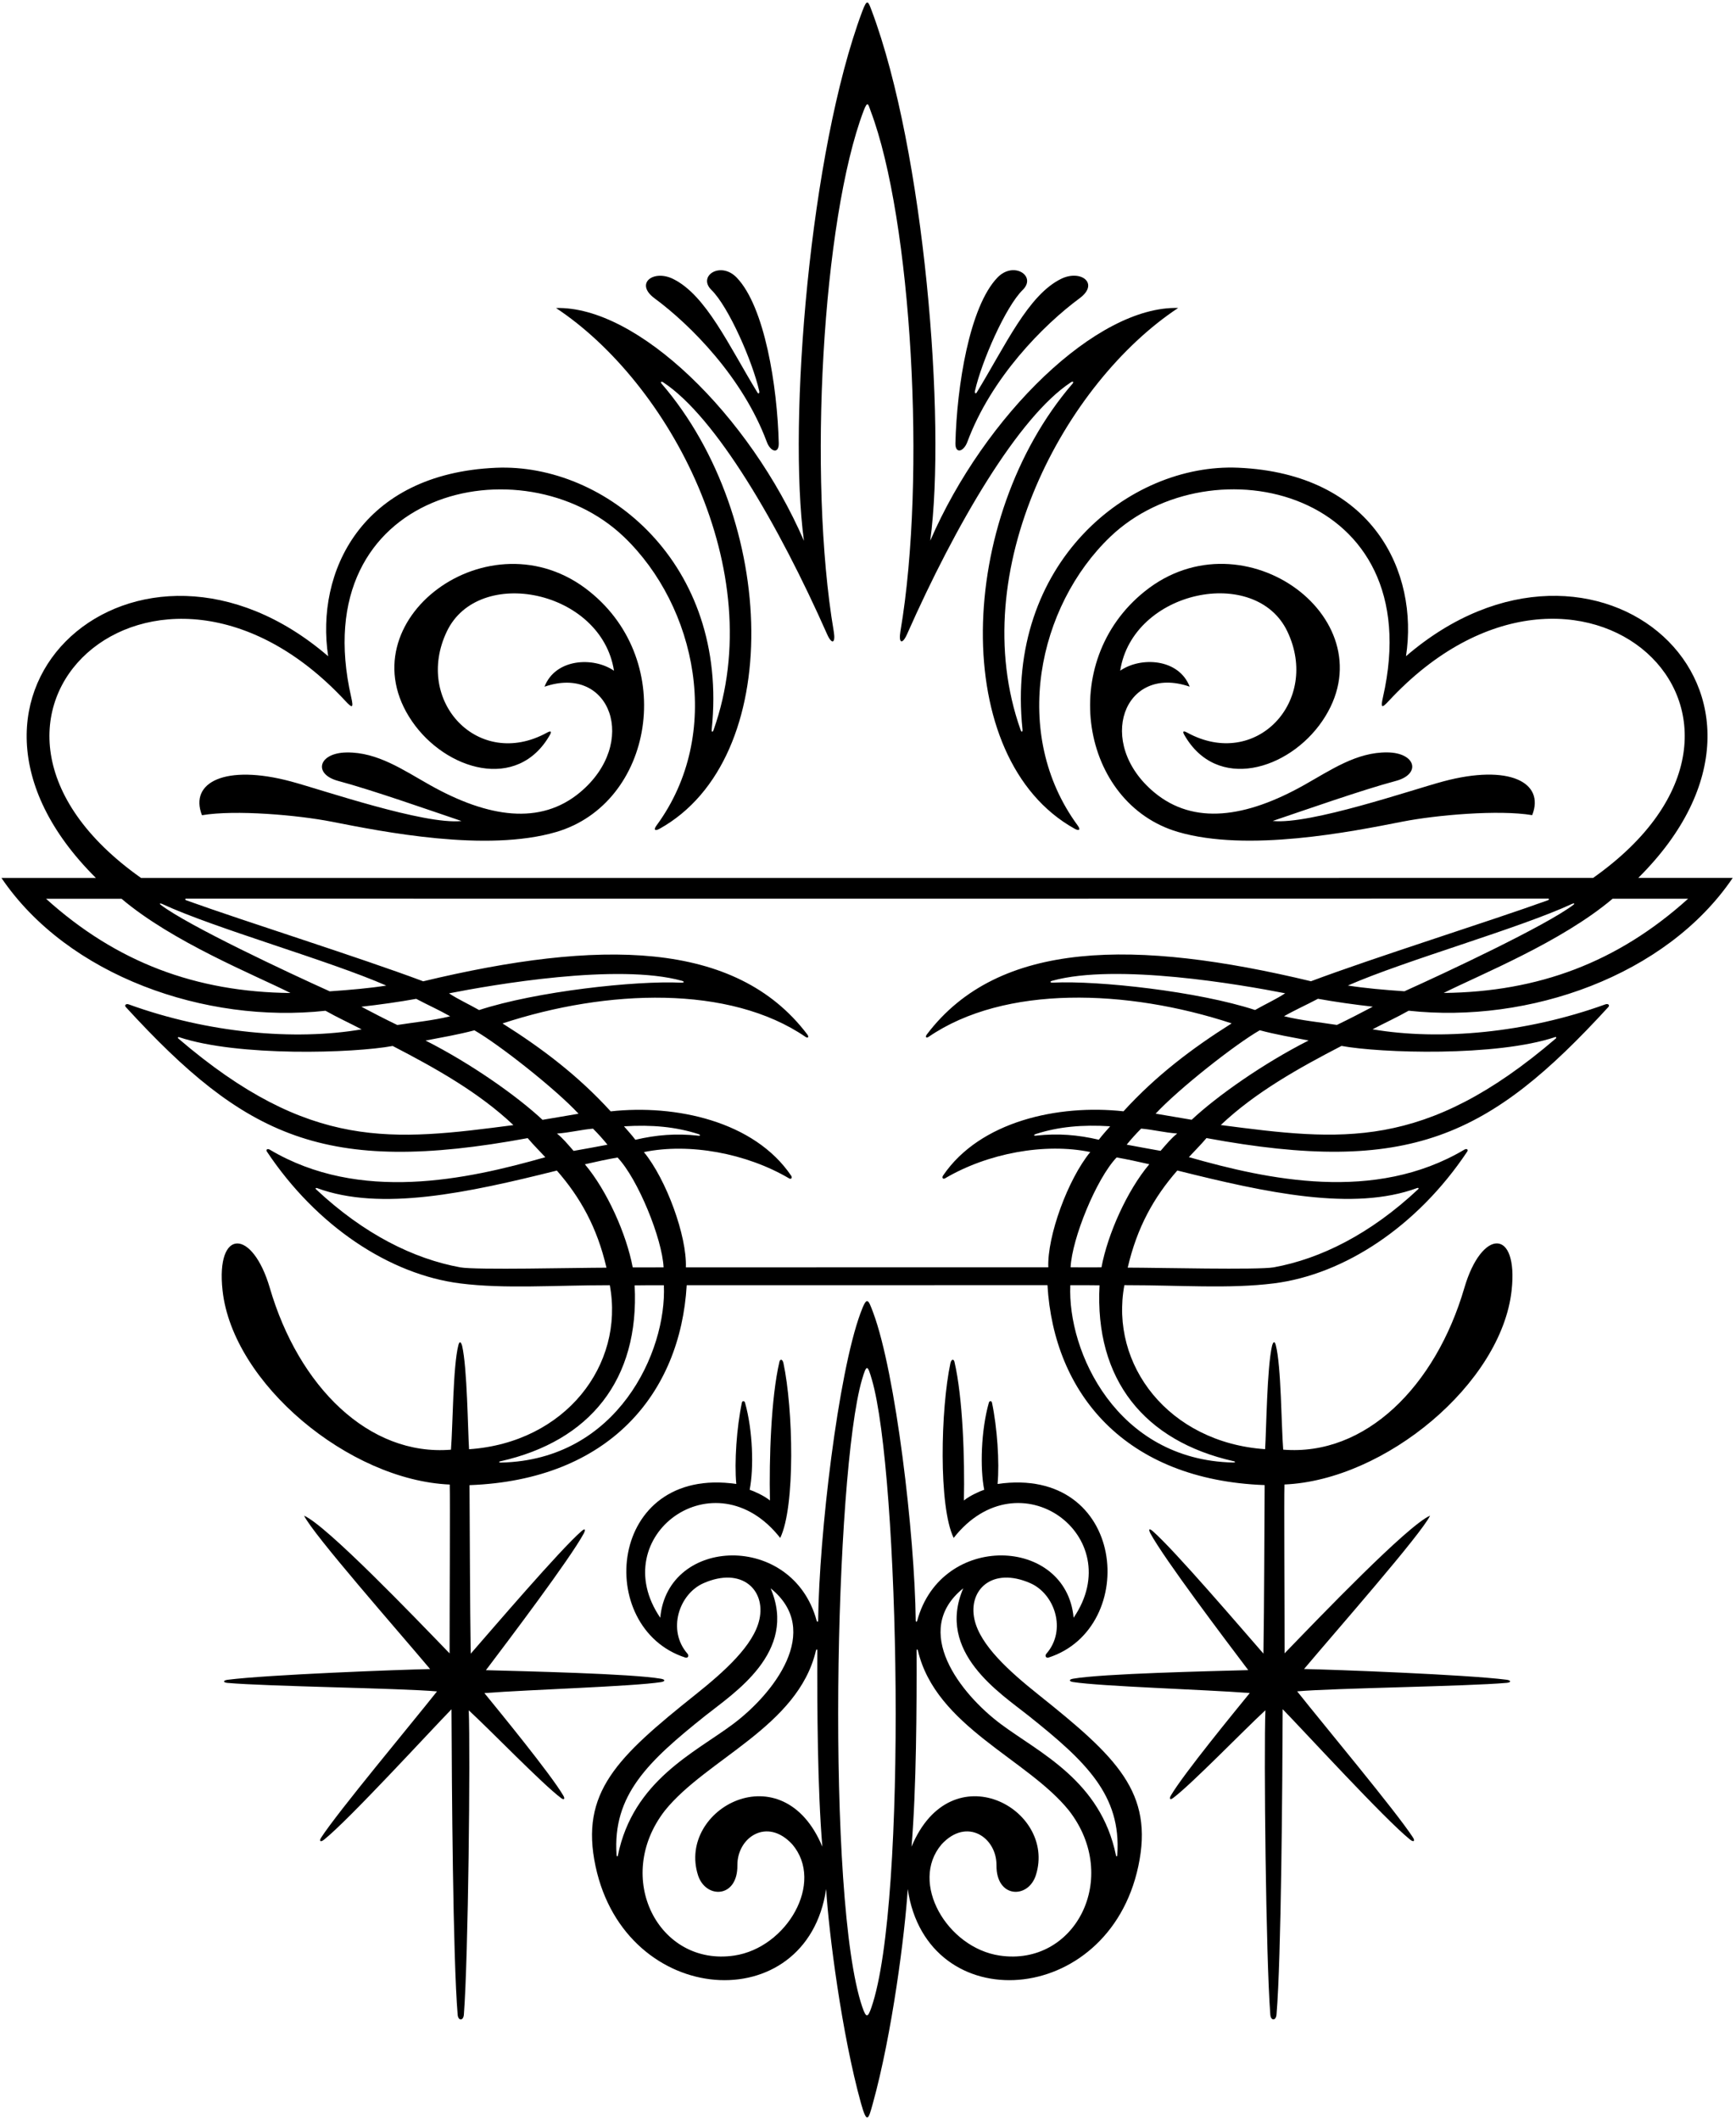 <?xml version="1.0" encoding="UTF-8"?>
<svg xmlns="http://www.w3.org/2000/svg" xmlns:xlink="http://www.w3.org/1999/xlink" width="475pt" height="580pt" viewBox="0 0 475 580" version="1.1">
<g id="surface1">
<path style=" stroke:none;fill-rule:nonzero;fill:rgb(0%,0%,0%);fill-opacity:1;" d="M 264.691 120.902 C 271.227 103.332 285.453 88.961 295.402 81.609 C 300.91 77.543 295.715 73.633 290.289 76.324 C 281.305 80.781 275.188 94.379 267.25 107.395 C 266.977 107.84 266.621 107.609 266.762 106.98 C 268.578 98.941 275.098 83.969 279.848 79.309 C 283.707 75.527 277.344 71.348 272.922 75.945 C 265.25 83.922 261.809 105.68 261.418 121.246 C 261.344 124.285 263.672 123.645 264.691 120.902 "/>
<path style=" stroke:none;fill-rule:nonzero;fill:rgb(0%,0%,0%);fill-opacity:1;" d="M 474.102 240.215 C 465.027 240.215 457.176 240.215 448.254 240.215 C 499.332 189.492 436.59 134.887 384.707 179.547 C 388.195 156.645 375.738 129.578 338.785 127.977 C 308.895 126.684 275.027 154.113 279.77 199.57 C 279.844 200.312 279.504 200.43 279.258 199.734 C 263.727 155.945 291.492 104.672 322.363 84.266 C 300.152 83.645 269.445 113.535 254.531 147.949 C 258.938 115.199 252.895 41.18 238.492 2.875 C 237.559 0.391 237.289 -0.543 235.922 3.121 C 221.582 41.488 215.57 115.277 219.969 147.965 C 205.055 113.551 174.352 83.66 152.137 84.281 C 183.008 104.688 210.773 155.961 195.242 199.746 C 194.996 200.445 194.656 200.328 194.734 199.586 C 199.473 154.129 165.609 126.695 135.715 127.992 C 98.762 129.594 86.305 156.656 89.793 179.562 C 37.914 134.902 -24.832 189.508 26.246 240.227 C 17.324 240.227 9.473 240.227 0.398 240.227 C 18.598 267.066 56.199 280.152 89.066 276.562 C 92.301 278.395 95.676 279.938 98.949 281.652 C 80.48 284.805 56.891 282.664 35.223 274.82 C 34.48 274.551 33.965 275.047 34.441 275.57 C 67.008 311.098 88.746 321.703 144.387 311.41 C 145.973 313.305 147.926 315.227 149.207 316.633 C 127.668 322.762 98.402 329.16 73.824 314.574 C 73.188 314.195 72.668 314.555 73.043 315.117 C 86.645 335.527 106.645 348.746 125.957 351.172 C 138.172 352.707 151.512 351.656 166.852 351.656 C 170.91 373.465 154.727 394.711 128.344 396.539 C 128.004 391.266 127.844 374.238 126.441 368.234 C 126.062 366.918 125.676 367.031 125.41 368.109 C 123.926 373.906 123.914 390.137 123.391 396.66 C 100.891 398.496 81.703 379.352 73.828 352.406 C 69.078 336.16 59.02 335.953 60.895 353.102 C 63.672 378.504 95.461 405.02 123.055 406.199 C 123.184 410.379 123.008 439.695 123.016 452.398 C 113.172 442.211 89.383 417.434 83.207 414.719 C 85.57 419.723 109.051 446.406 117.688 456.688 C 109.379 456.852 73.512 458.203 62.312 459.613 C 61.02 459.777 60.938 460.359 62.238 460.473 C 73.266 461.453 109.617 461.906 119.574 462.801 C 112.504 471.727 92.449 495.738 87.891 502.781 C 87.238 503.789 87.703 504.137 88.684 503.352 C 95.562 497.844 117.715 473.645 123.539 467.684 C 123.617 488.5 123.922 535.699 125.223 551.254 C 125.371 552.992 126.785 552.996 126.922 551.242 C 128.141 535.492 128.715 479.652 128.262 467.973 C 134.312 473.551 148.402 488.148 153.523 491.984 C 154.387 492.633 154.629 492.152 154.133 491.309 C 150.664 485.387 136.449 468.062 132.539 463.258 C 145.305 462.285 173.059 461.461 180.879 460.254 C 182.059 460.07 182.066 459.543 180.887 459.34 C 172.801 457.93 143.164 457.281 132.957 456.992 C 139.227 448.695 155.965 426.551 159.762 419.527 C 160.293 418.426 160.062 418.117 159.129 418.934 C 153.172 424.105 134.602 445.844 128.801 452.477 C 128.574 437.531 128.574 422.465 128.469 406.363 C 166.629 404.961 186.145 381.34 187.895 351.656 C 199.43 351.656 275.578 351.641 286.605 351.641 C 288.355 381.324 307.871 404.945 346.031 406.348 C 345.926 422.449 345.926 437.52 345.699 452.461 C 339.898 445.828 321.328 424.09 315.371 418.914 C 314.438 418.102 314.207 418.41 314.738 419.512 C 318.535 426.535 335.273 448.68 341.543 456.977 C 331.336 457.266 301.699 457.914 293.613 459.324 C 292.434 459.527 292.441 460.055 293.621 460.238 C 301.441 461.445 329.195 462.27 341.961 463.242 C 338.051 468.047 323.836 485.371 320.367 491.293 C 319.871 492.137 320.113 492.617 320.977 491.969 C 326.098 488.133 340.188 473.535 346.238 467.957 C 345.785 479.637 346.359 535.477 347.578 551.227 C 347.715 552.98 349.129 552.977 349.277 551.238 C 350.578 535.684 350.883 488.484 350.961 467.668 C 356.785 473.629 378.938 497.828 385.816 503.34 C 386.797 504.121 387.262 503.773 386.609 502.766 C 382.051 495.723 361.996 471.711 354.926 462.785 C 364.883 461.895 401.234 461.438 412.262 460.461 C 413.562 460.344 413.48 459.762 412.188 459.598 C 400.988 458.188 365.121 456.836 356.812 456.672 C 365.449 446.395 388.93 419.703 391.297 414.703 C 385.117 417.418 361.328 442.195 351.484 452.383 C 351.492 439.68 351.316 410.363 351.445 406.184 C 379.039 405.008 410.828 378.488 413.605 353.086 C 415.48 335.938 405.422 336.145 400.672 352.391 C 392.797 379.336 373.609 398.48 351.109 396.648 C 350.586 390.121 350.574 373.891 349.09 368.094 C 348.824 367.016 348.438 366.902 348.059 368.219 C 346.656 374.223 346.496 391.25 346.156 396.523 C 319.773 394.695 303.59 373.449 307.648 351.641 C 322.988 351.641 336.328 352.691 348.543 351.156 C 367.855 348.73 387.855 335.516 401.453 315.102 C 401.832 314.539 401.312 314.184 400.676 314.562 C 376.098 329.145 346.832 322.746 325.293 316.613 C 326.574 315.211 328.527 313.289 330.113 311.398 C 385.754 321.688 407.492 311.082 440.059 275.555 C 440.535 275.031 440.02 274.535 439.273 274.805 C 417.609 282.648 394.02 284.789 375.551 281.637 C 378.824 279.922 382.199 278.379 385.434 276.547 C 418.301 280.137 455.902 267.055 474.102 240.215 Z M 461.902 245.906 C 442.598 263.324 420.902 271.414 395.012 271.691 C 405.062 266.648 427.27 257.738 441.238 245.906 C 448.941 245.906 454.199 245.906 461.902 245.906 Z M 94.539 191.836 C 96.418 193.859 96.777 193.773 96.09 190.742 C 83.152 133.871 143.188 120.551 170.703 146.883 C 190.531 165.855 198.043 200.82 179.633 225.871 C 178.742 227.082 179.238 227.449 180.449 226.777 C 214.895 207.641 212.805 141.875 181.02 104.973 C 180.629 104.516 180.93 104.258 181.484 104.625 C 195.824 114.062 213.004 143.473 226.32 173.555 C 227.598 176.43 228.688 176.086 228.125 172.754 C 220.969 130.535 225.098 59.926 236.281 30.363 C 237.453 27.262 237.594 28.695 238.227 30.367 C 249.402 59.945 253.531 130.527 246.375 172.738 C 245.812 176.07 246.902 176.414 248.18 173.539 C 261.496 143.461 278.676 114.047 293.016 104.609 C 293.57 104.242 293.871 104.5 293.48 104.957 C 261.695 141.859 259.605 207.625 294.051 226.762 C 295.262 227.434 295.758 227.066 294.867 225.855 C 276.457 200.805 283.969 165.84 303.797 146.867 C 331.312 120.535 391.352 133.855 378.41 190.727 C 377.723 193.758 378.082 193.844 379.961 191.82 C 431.832 135.906 497.84 196.441 435.902 240.215 C 427.074 240.215 47.469 240.227 38.598 240.227 C -23.34 196.457 42.668 135.922 94.539 191.836 Z M 12.598 245.922 C 20.297 245.922 25.559 245.922 33.262 245.922 C 47.23 257.754 69.438 266.664 79.488 271.707 C 53.598 271.43 31.902 263.34 12.598 245.922 Z M 43.973 247.574 C 43.512 247.223 43.84 247.098 44.383 247.348 C 58.945 254.094 89.895 262.75 105.695 269.672 C 101.129 270.398 95.715 270.871 90.219 271.246 C 78.961 266.18 51.445 253.277 43.973 247.574 Z M 98.875 275.461 C 103.754 274.91 109.184 274.152 113.883 273.301 C 117.059 274.996 119.945 276.242 123.164 278.074 C 118.516 279.234 113.34 279.727 108.703 280.457 C 105.531 278.934 102.109 277.168 98.875 275.461 Z M 122.855 271.797 C 134.828 269.449 169.027 263.496 186.578 268.363 C 187.332 268.574 187.234 268.918 186.375 268.879 C 173.832 268.281 146.648 271.281 131.09 276.371 C 128.426 274.84 125.355 273.445 122.855 271.797 Z M 48.766 284.133 C 48.574 283.957 48.703 283.688 48.965 283.777 C 65.16 289.191 96.824 288.168 107.441 286.195 C 119.176 292.27 131.086 298.941 140.477 307.848 C 107.555 312.133 84.805 315.027 48.766 284.133 Z M 148.441 306.406 C 141.5 299.91 128.898 291.023 116.445 284.711 C 121.035 283.824 125.449 283.078 129.805 281.914 C 136.504 285.746 151.953 297.902 158.297 304.734 C 154.82 305.348 151.98 305.797 148.441 306.406 Z M 162.262 308.824 C 163.664 310.227 164.969 311.676 166.219 313.215 C 163.047 313.824 159.996 314.359 156.945 314.906 C 155.184 312.895 154.078 311.523 152.398 310.164 C 155.879 309.922 159.074 309.078 162.262 308.824 Z M 125.957 346.773 C 113.191 344.449 99.543 337.676 86.473 325.41 C 86.215 325.172 86.406 324.957 86.762 325.09 C 104.25 331.523 127.969 326.383 152.367 320.289 C 158.77 327.609 163.371 335.797 165.938 346.863 C 157.727 346.863 130.254 347.547 125.957 346.773 Z M 160.031 318.57 C 163.496 317.777 166.086 317.223 168.973 316.715 C 174.555 322.578 181.203 338.969 181.566 346.773 C 178.746 346.773 175.988 346.816 173.121 346.781 C 171.414 337.676 166.102 325.777 160.031 318.57 Z M 170.738 308.184 C 178.363 307.711 184.863 308.305 191.027 310.285 C 191.75 310.52 191.715 310.82 191.023 310.742 C 184.938 310.066 179.594 310.527 173.848 311.863 C 172.723 310.379 171.777 309.406 170.738 308.184 Z M 137.113 400.191 C 136.477 400.207 136.371 399.953 136.965 399.824 C 161.332 394.336 175.02 377.559 173.648 351.699 C 176.254 351.656 178.824 351.656 181.645 351.664 C 182.465 369.797 168.996 399.465 137.113 400.191 Z M 187.668 346.773 C 187.973 338.234 182.328 322.73 176.184 315.234 C 188.582 312.664 204.23 315.543 215.91 322.426 C 216.484 322.762 216.859 322.258 216.465 321.68 C 206.375 306.793 184.91 302.129 167.094 304.09 C 158.234 294.367 148.352 286.863 137.496 280.031 C 166.098 270.629 199.641 269.48 220.414 283.715 C 221.094 284.176 221.406 283.73 220.887 283.043 C 201.246 257.094 163.73 257.004 115.797 268.504 C 98.375 261.961 67.09 252.156 50.992 246.352 C 50.551 246.191 50.555 245.883 51.027 245.887 C 77.215 245.918 397.426 245.902 423.473 245.871 C 423.945 245.867 423.949 246.176 423.508 246.336 C 407.41 252.141 376.125 261.945 358.703 268.488 C 310.77 256.988 273.254 257.078 253.613 283.027 C 253.094 283.715 253.406 284.16 254.086 283.699 C 274.859 269.465 308.402 270.613 337.004 280.016 C 326.148 286.848 316.266 294.352 307.406 304.074 C 289.59 302.113 268.125 306.777 258.035 321.664 C 257.641 322.242 258.016 322.746 258.59 322.41 C 270.27 315.527 285.918 312.648 298.316 315.219 C 292.172 322.715 286.527 338.219 286.832 346.762 C 282.543 346.762 192.383 346.773 187.668 346.773 Z M 351.645 271.781 C 349.145 273.43 346.074 274.824 343.41 276.355 C 327.852 271.266 300.668 268.266 288.125 268.863 C 287.266 268.902 287.168 268.559 287.922 268.352 C 305.473 263.48 339.672 269.434 351.645 271.781 Z M 312.238 308.809 C 315.426 309.066 318.621 309.906 322.102 310.148 C 320.422 311.508 319.316 312.879 317.555 314.895 C 314.504 314.344 311.453 313.809 308.281 313.199 C 309.531 311.66 310.836 310.211 312.238 308.809 Z M 303.762 308.172 C 302.723 309.391 301.777 310.363 300.652 311.848 C 294.906 310.516 289.562 310.051 283.477 310.727 C 282.785 310.805 282.75 310.504 283.473 310.27 C 289.637 308.285 296.137 307.695 303.762 308.172 Z M 337.539 399.809 C 338.129 399.941 338.023 400.191 337.387 400.176 C 305.504 399.449 292.035 369.781 292.855 351.652 C 295.676 351.641 298.246 351.641 300.855 351.684 C 299.48 377.543 313.168 394.32 337.539 399.809 Z M 301.379 346.766 C 298.512 346.801 295.754 346.762 292.934 346.762 C 293.297 338.953 299.945 322.562 305.527 316.699 C 308.414 317.207 311.004 317.762 314.469 318.555 C 308.398 325.762 303.086 337.66 301.379 346.766 Z M 387.738 325.074 C 388.094 324.941 388.285 325.156 388.027 325.398 C 374.957 337.66 361.309 344.434 348.543 346.762 C 344.246 347.531 316.773 346.848 308.562 346.848 C 311.129 335.781 315.73 327.594 322.133 320.273 C 346.531 326.367 370.25 331.512 387.738 325.074 Z M 326.059 306.391 C 322.52 305.781 319.68 305.328 316.203 304.719 C 322.547 297.887 337.996 285.734 344.695 281.898 C 349.051 283.066 353.465 283.812 358.055 284.695 C 345.602 291.008 333 299.895 326.059 306.391 Z M 425.535 283.762 C 425.797 283.672 425.926 283.941 425.734 284.117 C 389.695 315.016 366.945 312.117 334.023 307.832 C 343.414 298.926 355.324 292.254 367.059 286.18 C 377.676 288.152 409.34 289.176 425.535 283.762 Z M 365.797 280.441 C 361.16 279.711 355.984 279.219 351.336 278.059 C 354.555 276.227 357.441 274.984 360.617 273.285 C 365.316 274.137 370.746 274.895 375.625 275.445 C 372.391 277.152 368.969 278.918 365.797 280.441 Z M 368.805 269.656 C 384.605 262.734 415.555 254.078 430.117 247.332 C 430.66 247.082 430.988 247.207 430.527 247.562 C 423.055 253.262 395.539 266.164 384.281 271.23 C 378.785 270.859 373.371 270.383 368.805 269.656 "/>
<path style=" stroke:none;fill-rule:nonzero;fill:rgb(0%,0%,0%);fill-opacity:1;" d="M 322.309 227.633 C 341.391 233.23 369.629 227.594 383.73 224.816 C 393.012 222.992 410.152 221.508 419.234 223.039 C 422.773 214.055 412.875 208.988 394.91 213.805 C 386.328 216.102 358.398 225.719 348.23 224.629 C 357.059 221.641 372.945 216.062 381.918 213.68 C 388.926 211.816 387.406 205.969 379.637 205.871 C 371.184 205.762 364.145 210.699 356.805 214.816 C 340.867 223.762 326.641 225.801 315.844 216.828 C 299.566 203.301 307.473 181.652 325.516 187.883 C 322.531 180.16 312.148 179.621 306.504 183.512 C 309.922 161.461 343.586 154.59 352.246 172.781 C 361.316 191.836 343.645 210.727 324.883 200.48 C 323.754 199.852 323.508 200.105 324.02 201.031 C 332.883 216.703 352.598 210.742 361.785 197.312 C 380.508 169.949 340.41 139.969 313.227 161.805 C 289.027 181.164 295.715 219.832 322.309 227.633 "/>
<path style=" stroke:none;fill-rule:nonzero;fill:rgb(0%,0%,0%);fill-opacity:1;" d="M 179.098 81.625 C 189.047 88.977 203.273 103.348 209.809 120.914 C 210.828 123.66 213.156 124.301 213.082 121.262 C 212.691 105.695 209.25 83.938 201.578 75.961 C 197.156 71.363 190.793 75.543 194.652 79.324 C 199.402 83.98 205.922 98.957 207.738 106.996 C 207.879 107.625 207.523 107.855 207.25 107.41 C 199.312 94.395 193.195 80.797 184.211 76.34 C 178.785 73.648 173.59 77.559 179.098 81.625 "/>
<path style=" stroke:none;fill-rule:nonzero;fill:rgb(0%,0%,0%);fill-opacity:1;" d="M 90.77 224.832 C 104.871 227.605 133.109 233.246 152.191 227.648 C 178.785 219.848 185.473 181.18 161.273 161.82 C 134.09 139.984 93.992 169.965 112.715 197.328 C 121.902 210.758 141.617 216.719 150.48 201.047 C 150.992 200.121 150.746 199.863 149.617 200.496 C 130.855 210.742 113.184 191.852 122.254 172.797 C 130.914 154.605 164.578 161.477 167.996 183.527 C 162.352 179.637 151.969 180.176 148.984 187.898 C 167.027 181.668 174.934 203.316 158.656 216.844 C 147.859 225.816 133.633 223.777 117.695 214.836 C 110.355 210.715 103.316 205.777 94.863 205.887 C 87.094 205.984 85.574 211.828 92.582 213.691 C 101.555 216.078 117.441 221.656 126.27 224.645 C 116.102 225.73 88.172 216.117 79.59 213.816 C 61.625 209.004 51.727 214.07 55.266 223.059 C 64.348 221.52 81.488 223.008 90.77 224.832 "/>
<path style=" stroke:none;fill-rule:nonzero;fill:rgb(0%,0%,0%);fill-opacity:1;" d="M 284.125 463.68 C 276.191 457.344 268.176 450.172 266.629 443.094 C 264.859 435.004 271.484 428.625 281.891 433.176 C 288.633 436.125 291.926 446.062 286.312 452.48 C 285.828 453.031 286.172 453.754 286.891 453.543 C 311.934 445.477 308.273 400.949 272.953 406.039 C 273.508 400.109 272.855 390.617 271.426 383.797 C 271.312 383.242 270.723 383.25 270.566 383.801 C 268.422 391.395 268.125 401.734 269.297 407.629 C 268.32 407.934 265.422 409.184 263.742 410.555 C 263.98 399.203 263.465 382.484 261.148 372.586 C 260.984 371.887 260.336 371.75 260.051 372.988 C 257.383 385.52 256.766 412.219 260.938 420.805 C 278.84 398 308.934 420.367 293.758 442.641 C 291.734 420.391 257.578 419.184 250.98 443.406 C 250.863 443.836 250.562 443.859 250.559 443.418 C 250.289 419.84 245.074 375.641 238.91 359.129 C 237.504 355.363 237.207 354.516 235.441 359.305 C 229.309 375.949 224.125 419.922 223.859 443.422 C 223.852 443.859 223.555 443.836 223.438 443.406 C 216.836 419.184 182.684 420.391 180.66 442.641 C 165.48 420.367 195.574 398 213.48 420.805 C 217.652 412.219 217.035 385.52 214.367 372.988 C 214.082 371.75 213.43 371.887 213.27 372.586 C 210.953 382.484 210.434 399.203 210.672 410.555 C 208.996 409.184 206.098 407.934 205.121 407.629 C 206.289 401.734 205.996 391.395 203.852 383.801 C 203.695 383.25 203.105 383.242 202.988 383.797 C 201.562 390.617 200.906 400.109 201.461 406.039 C 166.141 400.949 162.48 445.477 187.527 453.543 C 188.246 453.754 188.586 453.031 188.105 452.48 C 182.492 446.062 185.781 436.125 192.523 433.176 C 202.93 428.625 209.555 435.004 207.789 443.094 C 206.242 450.172 198.223 457.344 190.289 463.68 C 168.891 480.77 158.633 490.414 162.957 510.664 C 171.254 549.504 220.789 552.531 226.043 516.879 C 226.801 528.988 230.297 556.418 235.574 575.473 C 237.254 581.543 237.676 579.672 238.801 575.625 C 244.102 556.566 247.613 529.023 248.371 516.879 C 253.629 552.531 303.16 549.504 311.457 510.664 C 315.785 490.414 305.527 480.77 284.125 463.68 Z M 169.062 507.688 C 168.98 508.102 168.734 508.004 168.703 507.543 C 167.57 491.129 177.363 481.91 193.02 469.426 C 200.691 463.312 218.348 452.086 210.855 434.59 C 225.262 446.191 211.555 463.527 200.594 471.723 C 190.043 479.609 173.238 487.191 169.062 507.688 Z M 190.977 513.062 C 193.059 519.637 201.855 519.453 201.762 510.398 C 201.68 502.746 209.895 497.145 216.797 504.664 C 225.668 515.121 215.273 532.934 200.91 535.078 C 180.25 538.16 167.637 513.785 181.938 495.387 C 193.293 481.27 218.352 472.441 223.25 451.652 C 223.359 451.195 223.629 451.184 223.629 451.652 C 223.582 467.062 223.676 489.375 225.008 505.289 C 214.129 479.164 185.246 494.945 190.977 513.062 Z M 238.422 549.305 C 237.484 552 237.027 552.332 235.938 549.145 C 226.008 520.066 228.379 403.09 235.863 377.461 C 237.148 373.062 237.398 373.52 238.547 377.43 C 246.051 403.035 248.422 520.488 238.422 549.305 Z M 273.508 535.078 C 259.145 532.934 248.746 515.121 257.621 504.664 C 264.523 497.145 272.734 502.746 272.656 510.398 C 272.562 519.453 281.359 519.637 283.438 513.062 C 289.172 494.945 260.289 479.164 249.41 505.289 C 250.742 489.375 250.836 467.062 250.789 451.652 C 250.789 451.184 251.059 451.195 251.164 451.652 C 256.066 472.441 281.125 481.27 292.477 495.387 C 306.777 513.785 294.164 538.16 273.508 535.078 Z M 305.711 507.543 C 305.68 508.004 305.438 508.102 305.352 507.688 C 301.176 487.191 284.375 479.609 273.824 471.723 C 262.859 463.527 249.156 446.191 263.562 434.59 C 256.066 452.086 273.727 463.312 281.395 469.426 C 297.051 481.91 306.848 491.129 305.711 507.543 "/>
</g>
</svg>

